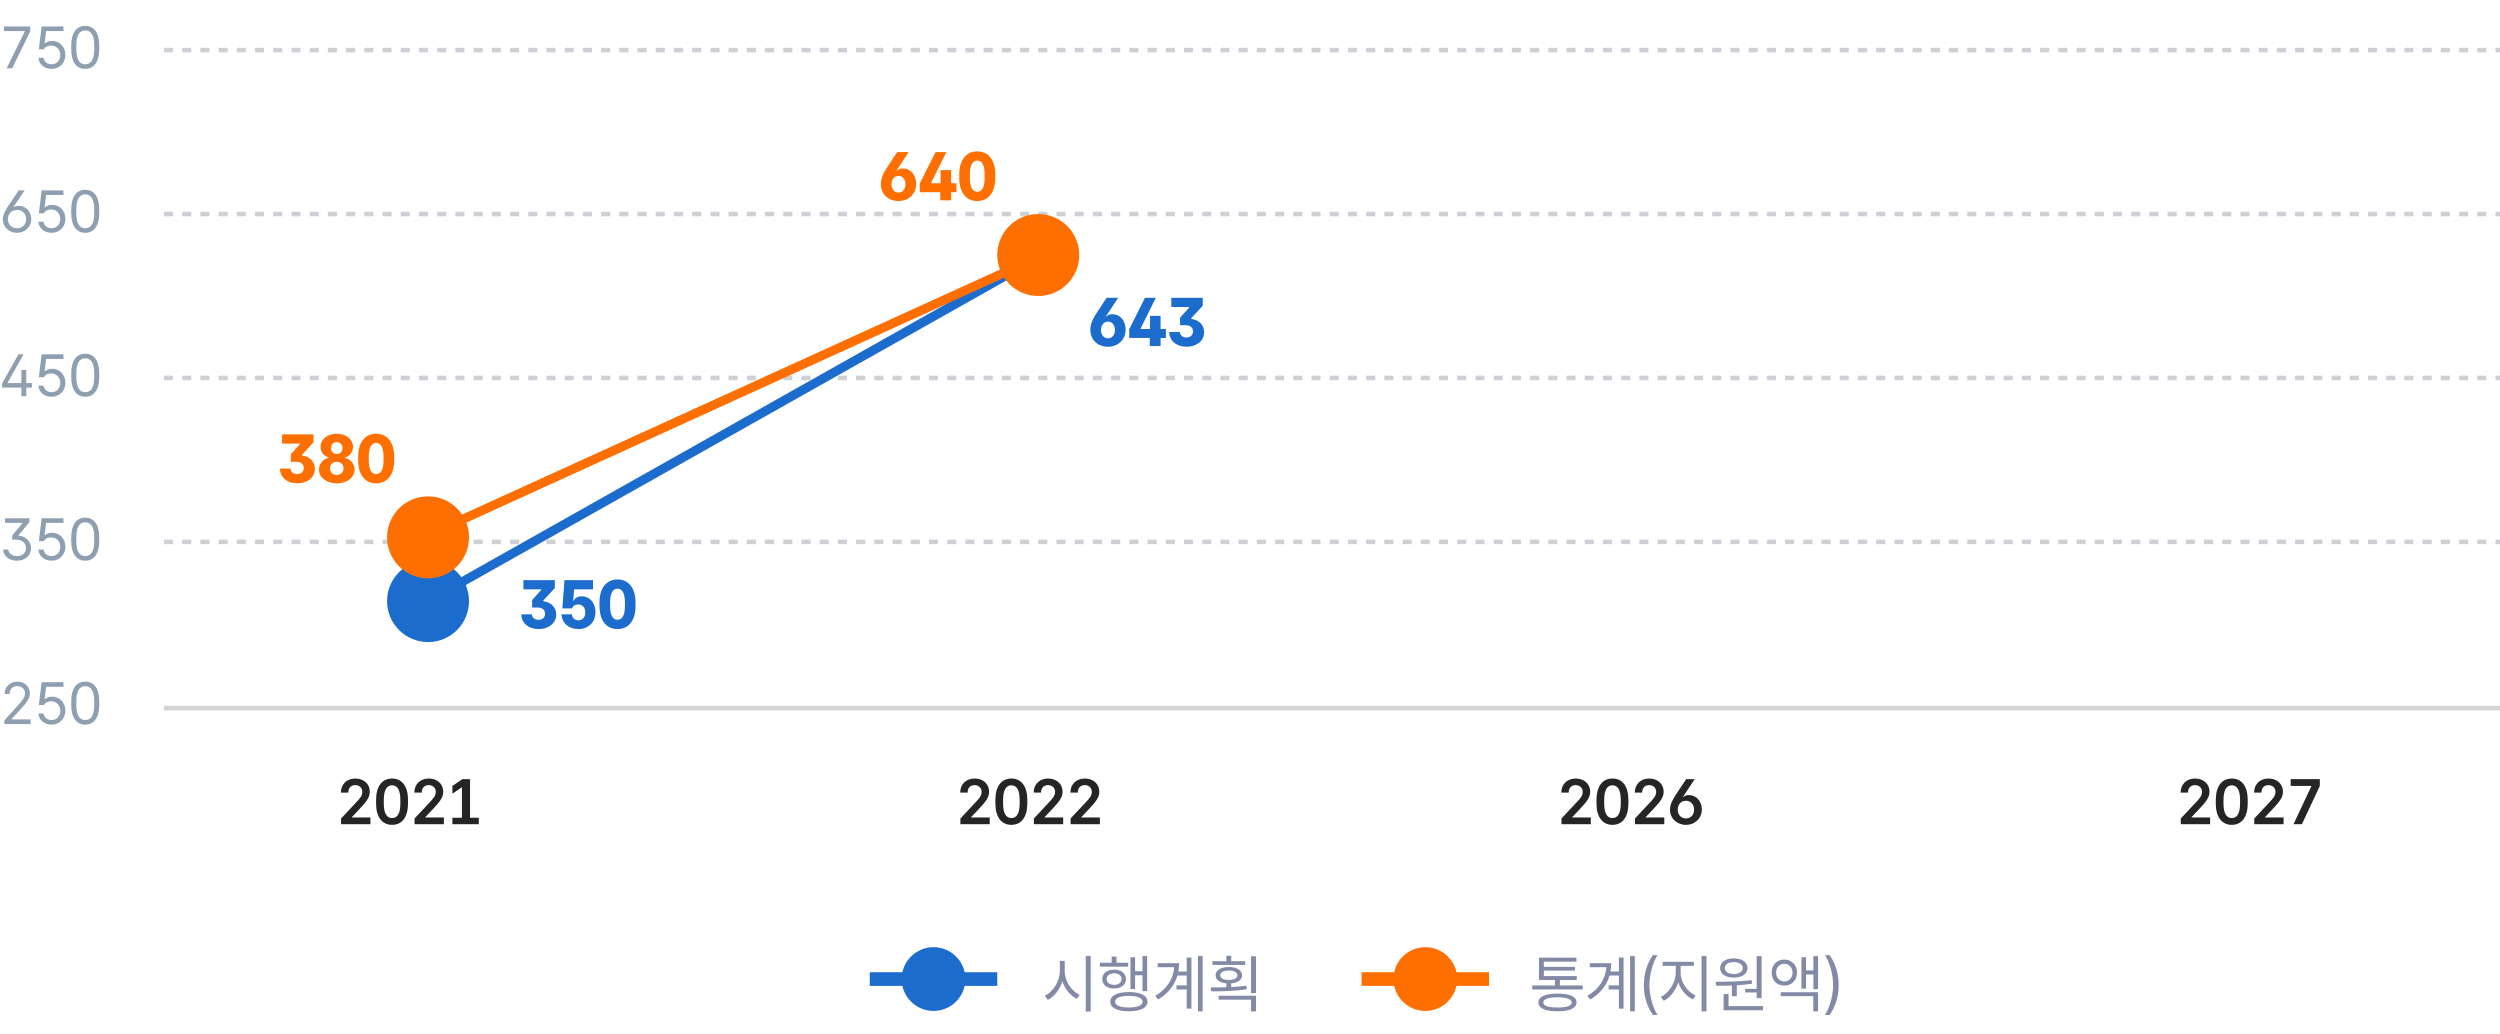 <svg width="549" height="227" viewBox="0 0 549 227" fill="none" xmlns="http://www.w3.org/2000/svg">
<path d="M233.812 213.221C233.799 215.436 235.316 217.678 237.107 218.484L236.451 219.332C235.07 218.655 233.874 217.227 233.293 215.49C232.726 217.329 231.529 218.86 230.107 219.578L229.424 218.676C231.229 217.842 232.732 215.531 232.746 213.221V211.006H233.812V213.221ZM239.514 209.953V222.135H238.434V209.953H239.514ZM251.914 209.953V217.65H250.889V214.164H249.262V217.213H248.25V210.199H249.262V213.275H250.889V209.953H251.914ZM247.758 211.416V212.277H241.523V211.416H244.121V210.049H245.188V211.416H247.758ZM244.654 212.934C246.199 212.934 247.252 213.74 247.266 215.012C247.252 216.256 246.199 217.076 244.654 217.076C243.123 217.076 242.043 216.256 242.057 215.012C242.043 213.74 243.123 212.934 244.654 212.934ZM244.654 213.727C243.684 213.727 243.014 214.246 243.014 215.012C243.014 215.764 243.684 216.27 244.654 216.27C245.625 216.27 246.295 215.764 246.295 215.012C246.295 214.246 245.625 213.727 244.654 213.727ZM247.895 217.855C250.451 217.855 251.982 218.621 251.982 219.988C251.982 221.314 250.451 222.08 247.895 222.08C245.338 222.08 243.807 221.314 243.82 219.988C243.807 218.621 245.338 217.855 247.895 217.855ZM247.895 218.703C246.008 218.689 244.873 219.154 244.887 219.988C244.873 220.781 246.008 221.246 247.895 221.246C249.781 221.246 250.902 220.781 250.916 219.988C250.902 219.154 249.781 218.689 247.895 218.703ZM264.096 209.953V222.107H263.07V209.953H264.096ZM261.635 210.281V221.492H260.609V217.281H258.354V216.393H260.609V214.232H258.559C257.964 216.29 256.631 218.108 254.334 219.482L253.678 218.703C256.323 217.138 257.649 214.943 257.861 212.4H254.225V211.512H258.928C258.928 212.134 258.873 212.749 258.764 213.344H260.609V210.281H261.635ZM273.434 211.074V211.895H266.256V211.074H269.305V209.885H270.371V211.074H273.434ZM269.852 212.359C271.588 212.359 272.75 213.057 272.764 214.178C272.75 215.169 271.813 215.825 270.371 215.941V216.748C271.506 216.7 272.654 216.611 273.721 216.461L273.803 217.227C271.137 217.664 268.197 217.705 266.01 217.705L265.846 216.844C266.878 216.844 268.067 216.837 269.305 216.789V215.941C267.855 215.818 266.939 215.169 266.953 214.178C266.939 213.057 268.088 212.359 269.852 212.359ZM269.852 213.125C268.717 213.111 267.965 213.521 267.965 214.178C267.965 214.807 268.717 215.217 269.852 215.203C270.973 215.217 271.725 214.807 271.725 214.178C271.725 213.521 270.973 213.111 269.852 213.125ZM275.812 209.994V218.088H274.732V209.994H275.812ZM275.812 218.662V222.107H274.732V219.523H267.609V218.662H275.812Z" fill="#828AA6"/>
<path d="M347.566 216.406V217.281H336.479V216.406H341.482V215.203H337.955V210.309H346.186V211.184H339.035V212.318H345.857V213.139H339.035V214.342H346.254V215.203H342.549V216.406H347.566ZM342.029 218.197C344.695 218.184 346.199 218.867 346.213 220.139C346.199 221.41 344.695 222.08 342.029 222.08C339.336 222.08 337.832 221.41 337.832 220.139C337.832 218.867 339.336 218.184 342.029 218.197ZM342.029 219.004C340.02 219.004 338.898 219.414 338.912 220.139C338.898 220.877 340.02 221.26 342.029 221.246C344.012 221.26 345.133 220.877 345.133 220.139C345.133 219.414 344.012 219.004 342.029 219.004ZM358.996 209.953V222.107H357.971V209.953H358.996ZM356.535 210.281V221.492H355.51V217.281H353.254V216.393H355.51V214.232H353.459C352.864 216.29 351.531 218.108 349.234 219.482L348.578 218.703C351.224 217.138 352.55 214.943 352.762 212.4H349.125V211.512H353.828C353.828 212.134 353.773 212.749 353.664 213.344H355.51V210.281H356.535ZM360.992 216.324C361.006 213.74 361.703 211.594 362.961 209.762H364C363.07 211.115 362.209 213.891 362.209 216.324C362.209 218.758 363.07 221.52 364 222.873H362.961C361.703 221.055 361.006 218.908 360.992 216.324ZM369.072 213.686C369.072 215.75 370.576 217.842 372.367 218.621L371.766 219.469C370.344 218.819 369.113 217.418 368.553 215.736C367.979 217.521 366.755 219.072 365.367 219.77L364.725 218.922C366.461 218.088 367.979 215.791 367.992 213.686V212.1H365.121V211.211H371.971V212.1H369.072V213.686ZM374.746 209.953V222.107H373.666V209.953H374.746ZM386.846 209.967V219.195H385.766V217.938H383.25V217.158H385.766V209.967H386.846ZM387.146 220.945V221.848H378.506V218.293H379.586V220.945H387.146ZM376.756 215.6C379.025 215.586 382.061 215.572 384.672 215.244L384.74 216.023C383.653 216.194 382.519 216.304 381.404 216.365V218.771H380.324V216.42C379.094 216.475 377.925 216.481 376.906 216.475L376.756 215.6ZM380.748 210.459C382.525 210.459 383.742 211.307 383.756 212.578C383.742 213.877 382.525 214.684 380.748 214.684C378.957 214.684 377.74 213.877 377.74 212.578C377.74 211.307 378.957 210.459 380.748 210.459ZM380.748 211.279C379.559 211.266 378.752 211.799 378.766 212.578C378.752 213.371 379.559 213.891 380.748 213.891C381.896 213.891 382.717 213.371 382.73 212.578C382.717 211.799 381.896 211.266 380.748 211.279ZM391.836 210.719C393.436 210.719 394.625 211.908 394.625 213.59C394.625 215.285 393.436 216.434 391.836 216.434C390.209 216.434 389.047 215.285 389.061 213.59C389.047 211.908 390.209 210.719 391.836 210.719ZM391.836 211.648C390.797 211.648 390.018 212.469 390.031 213.59C390.018 214.711 390.797 215.531 391.836 215.531C392.875 215.531 393.627 214.711 393.641 213.59C393.627 212.469 392.875 211.648 391.836 211.648ZM399.246 209.967V217.199H398.221V213.986H396.607V217.117H395.596V210.199H396.607V213.098H398.221V209.967H399.246ZM399.246 217.883V222.107H398.193V218.744H391.057V217.883H399.246ZM403.771 216.324C403.758 218.908 403.061 221.055 401.803 222.873H400.764C401.693 221.52 402.555 218.758 402.555 216.324C402.555 213.891 401.693 211.115 400.764 209.762H401.803C403.061 211.594 403.758 213.74 403.771 216.324Z" fill="#828AA6"/>
<path d="M191 215H219" stroke="#1C6CCE" stroke-width="3"/>
<circle cx="205" cy="215" r="7" fill="#1C6CCE"/>
<path d="M299 215H327" stroke="#FF6F00" stroke-width="3"/>
<circle cx="313" cy="215" r="7" fill="#FF6F00"/>
<path d="M36 11H549" stroke="#CDD1D5" stroke-dasharray="2 2"/>
<path d="M36 47H549" stroke="#CDD1D5" stroke-dasharray="2 2"/>
<path d="M36 83H549" stroke="#CDD1D5" stroke-dasharray="2 2"/>
<path d="M36 119H549" stroke="#CDD1D5" stroke-dasharray="2 2"/>
<path d="M36 155.5H549" stroke="#D4D4D4"/>
<path d="M74.902 181V179.742L78.088 176.338C79.018 175.354 79.551 174.779 79.564 173.918C79.564 172.961 78.881 172.414 78.006 172.414C77.09 172.414 76.475 173.029 76.488 174.055H74.861C74.861 172.195 76.174 170.965 78.033 170.965C79.893 170.965 81.205 172.168 81.205 173.836C81.205 174.93 80.727 175.818 78.922 177.691L77.268 179.441V179.51H81.342V181H74.902ZM86.1 181.137C83.885 181.137 82.586 179.4 82.586 176.42V175.682C82.586 172.701 83.885 170.965 86.1 170.965C88.314 170.965 89.6 172.701 89.6 175.682V176.42C89.6 179.4 88.314 181.137 86.1 181.137ZM86.1 179.646C87.303 179.646 87.918 178.553 87.918 176.434V175.682C87.918 173.549 87.303 172.455 86.1 172.455C84.897 172.455 84.281 173.549 84.281 175.682V176.434C84.281 178.553 84.897 179.646 86.1 179.646ZM91.035 181V179.742L94.221 176.338C95.15 175.354 95.684 174.779 95.697 173.918C95.697 172.961 95.014 172.414 94.139 172.414C93.223 172.414 92.607 173.029 92.621 174.055H90.994C90.994 172.195 92.307 170.965 94.166 170.965C96.025 170.965 97.338 172.168 97.338 173.836C97.338 174.93 96.859 175.818 95.055 177.691L93.4 179.441V179.51H97.475V181H91.035ZM103.217 171.102V179.578H105.145V181H99.348V179.578H101.439V172.879L99.348 174.301V172.592L101.535 171.102H103.217Z" fill="#252525"/>
<path d="M0.978 159V158.175L3.974 154.861C4.989 153.731 5.484 153.097 5.497 152.233C5.484 151.281 4.748 150.672 3.783 150.672C2.755 150.672 2.107 151.357 2.107 152.398H1.016C1.016 150.786 2.222 149.682 3.821 149.682C5.421 149.682 6.551 150.812 6.563 152.233C6.551 153.249 6.106 154.049 4.545 155.737L2.539 157.908V157.984H6.716V159H0.978ZM11.324 159.127C9.725 159.127 8.519 158.099 8.442 156.689H9.572C9.636 157.515 10.385 158.124 11.324 158.124C12.441 158.124 13.241 157.261 13.241 156.093C13.241 154.887 12.403 154.023 11.248 154.011C10.524 153.998 9.966 154.227 9.648 154.836H8.531L9.141 149.809H13.94V150.824H10.118L9.801 153.516H9.902C10.22 153.211 10.816 152.982 11.438 152.982C13.114 152.982 14.358 154.29 14.358 156.067C14.358 157.832 13.076 159.127 11.324 159.127ZM18.726 159.127C16.745 159.127 15.641 157.553 15.641 154.76V154.049C15.641 151.243 16.745 149.682 18.726 149.682C20.693 149.682 21.798 151.243 21.798 154.049V154.76C21.798 157.553 20.693 159.127 18.726 159.127ZM18.726 158.124C20.033 158.124 20.693 157.007 20.693 154.772V154.049C20.693 151.802 20.033 150.685 18.726 150.685C17.405 150.685 16.758 151.802 16.758 154.049V154.772C16.758 157.007 17.405 158.124 18.726 158.124Z" fill="#8E9FB0"/>
<path d="M1.828 120.677C1.917 121.604 2.717 122.111 3.745 122.111C4.837 122.111 5.7 121.527 5.688 120.385C5.7 119.382 5.065 118.506 3.428 118.506H2.679V117.604L4.926 114.9V114.824H1.104V113.809H6.462V114.634L4.062 117.554V117.63C5.637 117.719 6.817 118.874 6.817 120.397C6.817 121.972 5.535 123.127 3.72 123.127C2.095 123.127 0.762 122.213 0.66 120.677H1.828ZM11.324 123.127C9.725 123.127 8.519 122.099 8.442 120.689H9.572C9.636 121.515 10.385 122.124 11.324 122.124C12.441 122.124 13.241 121.261 13.241 120.093C13.241 118.887 12.403 118.023 11.248 118.011C10.524 117.998 9.966 118.227 9.648 118.836H8.531L9.141 113.809H13.94V114.824H10.118L9.801 117.516H9.902C10.22 117.211 10.816 116.982 11.438 116.982C13.114 116.982 14.358 118.29 14.358 120.067C14.358 121.832 13.076 123.127 11.324 123.127ZM18.726 123.127C16.745 123.127 15.641 121.553 15.641 118.76V118.049C15.641 115.243 16.745 113.682 18.726 113.682C20.693 113.682 21.798 115.243 21.798 118.049V118.76C21.798 121.553 20.693 123.127 18.726 123.127ZM18.726 122.124C20.033 122.124 20.693 121.007 20.693 118.772V118.049C20.693 115.802 20.033 114.685 18.726 114.685C17.405 114.685 16.758 115.802 16.758 118.049V118.772C16.758 121.007 17.405 122.124 18.726 122.124Z" fill="#8E9FB0"/>
<path d="M0.47 85.121V84.182L4.05 77.809H5.18L1.676 84.042V84.118H4.697V81.249H5.776V84.118H7.008V85.121H5.776V87H4.697V85.121H0.47ZM11.324 87.127C9.725 87.127 8.519 86.099 8.442 84.689H9.572C9.636 85.515 10.385 86.124 11.324 86.124C12.441 86.124 13.241 85.261 13.241 84.093C13.241 82.887 12.403 82.023 11.248 82.011C10.524 81.998 9.966 82.227 9.648 82.836H8.531L9.141 77.809H13.94V78.824H10.118L9.801 81.516H9.902C10.22 81.211 10.816 80.982 11.438 80.982C13.114 80.982 14.358 82.29 14.358 84.067C14.358 85.832 13.076 87.127 11.324 87.127ZM18.726 87.127C16.745 87.127 15.641 85.553 15.641 82.76V82.049C15.641 79.243 16.745 77.682 18.726 77.682C20.693 77.682 21.798 79.243 21.798 82.049V82.76C21.798 85.553 20.693 87.127 18.726 87.127ZM18.726 86.124C20.033 86.124 20.693 85.007 20.693 82.772V82.049C20.693 79.802 20.033 78.685 18.726 78.685C17.405 78.685 16.758 79.802 16.758 82.049V82.772C16.758 85.007 17.405 86.124 18.726 86.124Z" fill="#8E9FB0"/>
<path d="M3.732 51.127C1.993 51.127 0.622 49.819 0.622 48.169C0.622 47.191 1.13 46.227 2.031 44.894L4.101 41.809H5.408L2.933 45.49L2.996 45.541C3.18 45.357 3.567 45.198 4.126 45.198C5.738 45.198 6.868 46.506 6.868 48.169C6.868 49.819 5.484 51.127 3.732 51.127ZM3.745 50.124C4.926 50.124 5.751 49.299 5.751 48.118C5.751 46.938 4.926 46.1 3.745 46.1C2.564 46.1 1.727 46.938 1.727 48.118C1.727 49.299 2.564 50.124 3.745 50.124ZM11.324 51.127C9.725 51.127 8.519 50.099 8.442 48.69H9.572C9.636 49.515 10.385 50.124 11.324 50.124C12.441 50.124 13.241 49.261 13.241 48.093C13.241 46.887 12.403 46.023 11.248 46.011C10.524 45.998 9.966 46.227 9.648 46.836H8.531L9.141 41.809H13.94V42.824H10.118L9.801 45.516H9.902C10.22 45.211 10.816 44.982 11.438 44.982C13.114 44.982 14.358 46.29 14.358 48.067C14.358 49.832 13.076 51.127 11.324 51.127ZM18.726 51.127C16.745 51.127 15.641 49.553 15.641 46.76V46.049C15.641 43.243 16.745 41.682 18.726 41.682C20.693 41.682 21.798 43.243 21.798 46.049V46.76C21.798 49.553 20.693 51.127 18.726 51.127ZM18.726 50.124C20.033 50.124 20.693 49.007 20.693 46.773V46.049C20.693 43.802 20.033 42.685 18.726 42.685C17.405 42.685 16.758 43.802 16.758 46.049V46.773C16.758 49.007 17.405 50.124 18.726 50.124Z" fill="#8E9FB0"/>
<path d="M1.46 15L5.446 6.888V6.824H0.863V5.809H6.652V6.875L2.666 15H1.46ZM11.324 15.127C9.725 15.127 8.519 14.099 8.442 12.69H9.572C9.636 13.515 10.385 14.124 11.324 14.124C12.441 14.124 13.241 13.261 13.241 12.093C13.241 10.887 12.403 10.023 11.248 10.011C10.524 9.998 9.966 10.227 9.648 10.836H8.531L9.141 5.809H13.94V6.824H10.118L9.801 9.516H9.902C10.22 9.211 10.816 8.982 11.438 8.982C13.114 8.982 14.358 10.29 14.358 12.067C14.358 13.832 13.076 15.127 11.324 15.127ZM18.726 15.127C16.745 15.127 15.641 13.553 15.641 10.76V10.049C15.641 7.243 16.745 5.682 18.726 5.682C20.693 5.682 21.798 7.243 21.798 10.049V10.76C21.798 13.553 20.693 15.127 18.726 15.127ZM18.726 14.124C20.033 14.124 20.693 13.007 20.693 10.773V10.049C20.693 7.802 20.033 6.685 18.726 6.685C17.405 6.685 16.758 7.802 16.758 10.049V10.773C16.758 13.007 17.405 14.124 18.726 14.124Z" fill="#8E9FB0"/>
<path d="M210.902 181V179.742L214.088 176.338C215.018 175.354 215.551 174.779 215.564 173.918C215.564 172.961 214.881 172.414 214.006 172.414C213.09 172.414 212.475 173.029 212.488 174.055H210.861C210.861 172.195 212.174 170.965 214.033 170.965C215.893 170.965 217.205 172.168 217.205 173.836C217.205 174.93 216.727 175.818 214.922 177.691L213.268 179.441V179.51H217.342V181H210.902ZM222.1 181.137C219.885 181.137 218.586 179.4 218.586 176.42V175.682C218.586 172.701 219.885 170.965 222.1 170.965C224.314 170.965 225.6 172.701 225.6 175.682V176.42C225.6 179.4 224.314 181.137 222.1 181.137ZM222.1 179.646C223.303 179.646 223.918 178.553 223.918 176.434V175.682C223.918 173.549 223.303 172.455 222.1 172.455C220.896 172.455 220.281 173.549 220.281 175.682V176.434C220.281 178.553 220.896 179.646 222.1 179.646ZM227.035 181V179.742L230.221 176.338C231.15 175.354 231.684 174.779 231.697 173.918C231.697 172.961 231.014 172.414 230.139 172.414C229.223 172.414 228.607 173.029 228.621 174.055H226.994C226.994 172.195 228.307 170.965 230.166 170.965C232.025 170.965 233.338 172.168 233.338 173.836C233.338 174.93 232.859 175.818 231.055 177.691L229.4 179.441V179.51H233.475V181H227.035ZM235.102 181V179.742L238.287 176.338C239.217 175.354 239.75 174.779 239.764 173.918C239.764 172.961 239.08 172.414 238.205 172.414C237.289 172.414 236.674 173.029 236.688 174.055H235.061C235.061 172.195 236.373 170.965 238.232 170.965C240.092 170.965 241.404 172.168 241.404 173.836C241.404 174.93 240.926 175.818 239.121 177.691L237.467 179.441V179.51H241.541V181H235.102Z" fill="#252525"/>
<path d="M342.902 181V179.742L346.088 176.338C347.018 175.354 347.551 174.779 347.564 173.918C347.564 172.961 346.881 172.414 346.006 172.414C345.09 172.414 344.475 173.029 344.488 174.055H342.861C342.861 172.195 344.174 170.965 346.033 170.965C347.893 170.965 349.205 172.168 349.205 173.836C349.205 174.93 348.727 175.818 346.922 177.691L345.268 179.441V179.51H349.342V181H342.902ZM354.1 181.137C351.885 181.137 350.586 179.4 350.586 176.42V175.682C350.586 172.701 351.885 170.965 354.1 170.965C356.314 170.965 357.6 172.701 357.6 175.682V176.42C357.6 179.4 356.314 181.137 354.1 181.137ZM354.1 179.646C355.303 179.646 355.918 178.553 355.918 176.434V175.682C355.918 173.549 355.303 172.455 354.1 172.455C352.896 172.455 352.281 173.549 352.281 175.682V176.434C352.281 178.553 352.896 179.646 354.1 179.646ZM359.035 181V179.742L362.221 176.338C363.15 175.354 363.684 174.779 363.697 173.918C363.697 172.961 363.014 172.414 362.139 172.414C361.223 172.414 360.607 173.029 360.621 174.055H358.994C358.994 172.195 360.307 170.965 362.166 170.965C364.025 170.965 365.338 172.168 365.338 173.836C365.338 174.93 364.859 175.818 363.055 177.691L361.4 179.441V179.51H365.475V181H359.035ZM370.219 181.137C368.236 181.137 366.732 179.715 366.732 177.828C366.732 176.748 367.211 175.723 368.086 174.41L370.287 171.102H372.16L369.576 174.998L369.645 175.039C369.836 174.834 370.253 174.602 370.875 174.602C372.543 174.602 373.719 175.969 373.719 177.773C373.719 179.701 372.215 181.137 370.219 181.137ZM370.219 179.729C371.285 179.729 372.023 178.936 372.023 177.801C372.023 176.652 371.285 175.846 370.219 175.846C369.166 175.846 368.428 176.666 368.428 177.801C368.428 178.936 369.166 179.729 370.219 179.729Z" fill="#252525"/>
<path d="M478.902 181V179.742L482.088 176.338C483.018 175.354 483.551 174.779 483.564 173.918C483.564 172.961 482.881 172.414 482.006 172.414C481.09 172.414 480.475 173.029 480.488 174.055H478.861C478.861 172.195 480.174 170.965 482.033 170.965C483.893 170.965 485.205 172.168 485.205 173.836C485.205 174.93 484.727 175.818 482.922 177.691L481.268 179.441V179.51H485.342V181H478.902ZM490.1 181.137C487.885 181.137 486.586 179.4 486.586 176.42V175.682C486.586 172.701 487.885 170.965 490.1 170.965C492.314 170.965 493.6 172.701 493.6 175.682V176.42C493.6 179.4 492.314 181.137 490.1 181.137ZM490.1 179.646C491.303 179.646 491.918 178.553 491.918 176.434V175.682C491.918 173.549 491.303 172.455 490.1 172.455C488.896 172.455 488.281 173.549 488.281 175.682V176.434C488.281 178.553 488.896 179.646 490.1 179.646ZM495.035 181V179.742L498.221 176.338C499.15 175.354 499.684 174.779 499.697 173.918C499.697 172.961 499.014 172.414 498.139 172.414C497.223 172.414 496.607 173.029 496.621 174.055H494.994C494.994 172.195 496.307 170.965 498.166 170.965C500.025 170.965 501.338 172.168 501.338 173.836C501.338 174.93 500.859 175.818 499.055 177.691L497.4 179.441V179.51H501.475V181H495.035ZM503.648 181L507.572 172.66V172.592H503.033V171.102H509.432V172.605L505.494 181H503.648Z" fill="#252525"/>
<path d="M243.307 76.147C241.065 76.147 239.439 74.608 239.439 72.484C239.439 71.298 239.85 70.214 240.699 68.925L243.014 65.394H245.548L242.853 69.481L242.926 69.525C243.124 69.291 243.57 68.998 244.259 68.998C245.987 68.998 247.188 70.404 247.188 72.367C247.188 74.564 245.562 76.147 243.307 76.147ZM243.307 74.301C244.215 74.301 244.845 73.539 244.845 72.47C244.845 71.386 244.215 70.624 243.307 70.624C242.413 70.624 241.783 71.386 241.769 72.47C241.783 73.539 242.413 74.301 243.307 74.301ZM247.979 74.213V72.294L251.437 65.394H253.824L250.455 72.177V72.25H252.55V69.364H254.864V72.25H256.036V74.213H254.864V76H252.491V74.213H247.979ZM259.098 72.909C259.127 73.686 259.771 74.11 260.562 74.11C261.383 74.11 261.983 73.627 261.983 72.777C261.983 71.913 261.383 71.415 260.343 71.415H259.142V69.76L261.148 67.533V67.416H257.223V65.394H264.122V67.138L261.603 69.862V70.023C263.683 70.331 264.43 71.693 264.43 72.968C264.43 74.843 262.774 76.147 260.562 76.147C258.336 76.147 256.798 74.814 256.754 72.909H259.098Z" fill="#1C6CCE"/>
<path d="M116.812 134.909C116.842 135.686 117.486 136.11 118.277 136.11C119.098 136.11 119.698 135.627 119.698 134.777C119.698 133.913 119.098 133.415 118.058 133.415H116.856V131.76L118.863 129.533V129.416H114.938V127.395H121.837V129.138L119.317 131.862V132.023C121.397 132.331 122.145 133.693 122.145 134.968C122.145 136.843 120.489 138.146 118.277 138.146C116.051 138.146 114.513 136.813 114.469 134.909H116.812ZM127.008 138.146C124.898 138.146 123.36 136.799 123.316 134.909H125.587C125.631 135.744 126.275 136.213 127.008 136.213C127.872 136.213 128.546 135.568 128.531 134.484C128.546 133.4 127.857 132.741 126.993 132.741C126.334 132.741 125.909 132.961 125.587 133.605H123.492L123.961 127.395H130.23V129.416H126.085L125.865 131.95H125.938C126.217 131.423 126.759 130.954 127.74 130.954C129.527 130.954 130.772 132.419 130.772 134.411C130.772 136.638 129.205 138.146 127.008 138.146ZM135.606 138.146C133.146 138.146 131.651 136.228 131.651 133.078V132.316C131.651 129.167 133.146 127.248 135.606 127.248C138.067 127.248 139.562 129.167 139.562 132.316V133.078C139.562 136.228 138.067 138.146 135.606 138.146ZM135.606 136.11C136.676 136.11 137.232 135.056 137.232 133.078V132.316C137.232 130.339 136.676 129.27 135.606 129.27C134.552 129.27 133.98 130.339 133.98 132.316V133.078C133.98 135.056 134.552 136.11 135.606 136.11Z" fill="#1C6CCE"/>
<path d="M197.307 44.147C195.065 44.147 193.439 42.608 193.439 40.484C193.439 39.298 193.85 38.214 194.699 36.925L197.014 33.395H199.548L196.853 37.481L196.926 37.525C197.124 37.291 197.57 36.998 198.259 36.998C199.987 36.998 201.188 38.404 201.188 40.367C201.188 42.565 199.562 44.147 197.307 44.147ZM197.307 42.301C198.215 42.301 198.845 41.539 198.845 40.47C198.845 39.386 198.215 38.624 197.307 38.624C196.413 38.624 195.783 39.386 195.769 40.47C195.783 41.539 196.413 42.301 197.307 42.301ZM201.979 42.213V40.294L205.437 33.395H207.824L204.455 40.177V40.25H206.55V37.364H208.864V40.25H210.036V42.213H208.864V44H206.491V42.213H201.979ZM214.606 44.147C212.146 44.147 210.651 42.227 210.651 39.078V38.316C210.651 35.167 212.146 33.248 214.606 33.248C217.067 33.248 218.562 35.167 218.562 38.316V39.078C218.562 42.227 217.067 44.147 214.606 44.147ZM214.606 42.11C215.676 42.11 216.232 41.056 216.232 39.078V38.316C216.232 36.339 215.676 35.27 214.606 35.27C213.552 35.27 212.98 36.339 212.98 38.316V39.078C212.98 41.056 213.552 42.11 214.606 42.11Z" fill="#FF6F00"/>
<path d="M63.812 102.909C63.842 103.686 64.486 104.11 65.277 104.11C66.098 104.11 66.698 103.627 66.698 102.777C66.698 101.913 66.098 101.415 65.058 101.415H63.856V99.76L65.863 97.533V97.416H61.938V95.394H68.837V97.138L66.317 99.862V100.023C68.397 100.331 69.144 101.693 69.144 102.968C69.144 104.843 67.489 106.146 65.277 106.146C63.051 106.146 61.513 104.813 61.469 102.909H63.812ZM73.949 106.146C71.679 106.146 70.038 104.828 70.053 103.129C70.038 101.957 70.829 100.844 72.191 100.536V100.448C71.049 100.155 70.39 99.203 70.39 98.119C70.39 96.478 71.898 95.248 73.949 95.248C76 95.248 77.523 96.478 77.523 98.119C77.523 99.203 76.85 100.155 75.722 100.463V100.536C77.069 100.844 77.86 101.957 77.875 103.129C77.86 104.828 76.22 106.146 73.949 106.146ZM73.949 104.301C74.799 104.301 75.443 103.744 75.443 102.865C75.443 101.972 74.784 101.415 73.949 101.415C73.129 101.415 72.47 101.972 72.47 102.865C72.47 103.744 73.1 104.301 73.949 104.301ZM73.949 99.701C74.652 99.701 75.209 99.203 75.224 98.383C75.209 97.577 74.652 97.094 73.949 97.094C73.246 97.094 72.689 97.577 72.689 98.383C72.689 99.203 73.261 99.701 73.949 99.701ZM82.606 106.146C80.145 106.146 78.651 104.228 78.651 101.078V100.316C78.651 97.167 80.145 95.248 82.606 95.248C85.067 95.248 86.561 97.167 86.561 100.316V101.078C86.561 104.228 85.067 106.146 82.606 106.146ZM82.606 104.11C83.676 104.11 84.232 103.056 84.232 101.078V100.316C84.232 98.339 83.676 97.269 82.606 97.269C81.552 97.269 80.981 98.339 80.981 100.316V101.078C80.981 103.056 81.552 104.11 82.606 104.11Z" fill="#FF6F00"/>
<path d="M94 132L228 56.5" stroke="#1C6CCE" stroke-width="2"/>
<path d="M94 117.5L229 56" stroke="#FF6F00" stroke-width="2"/>
<circle cx="94" cy="132" r="9" fill="#1C6CCE"/>
<circle cx="94" cy="118" r="9" fill="#FF6F00"/>
<circle cx="228" cy="56" r="9" fill="#FF6F00"/>
</svg>
